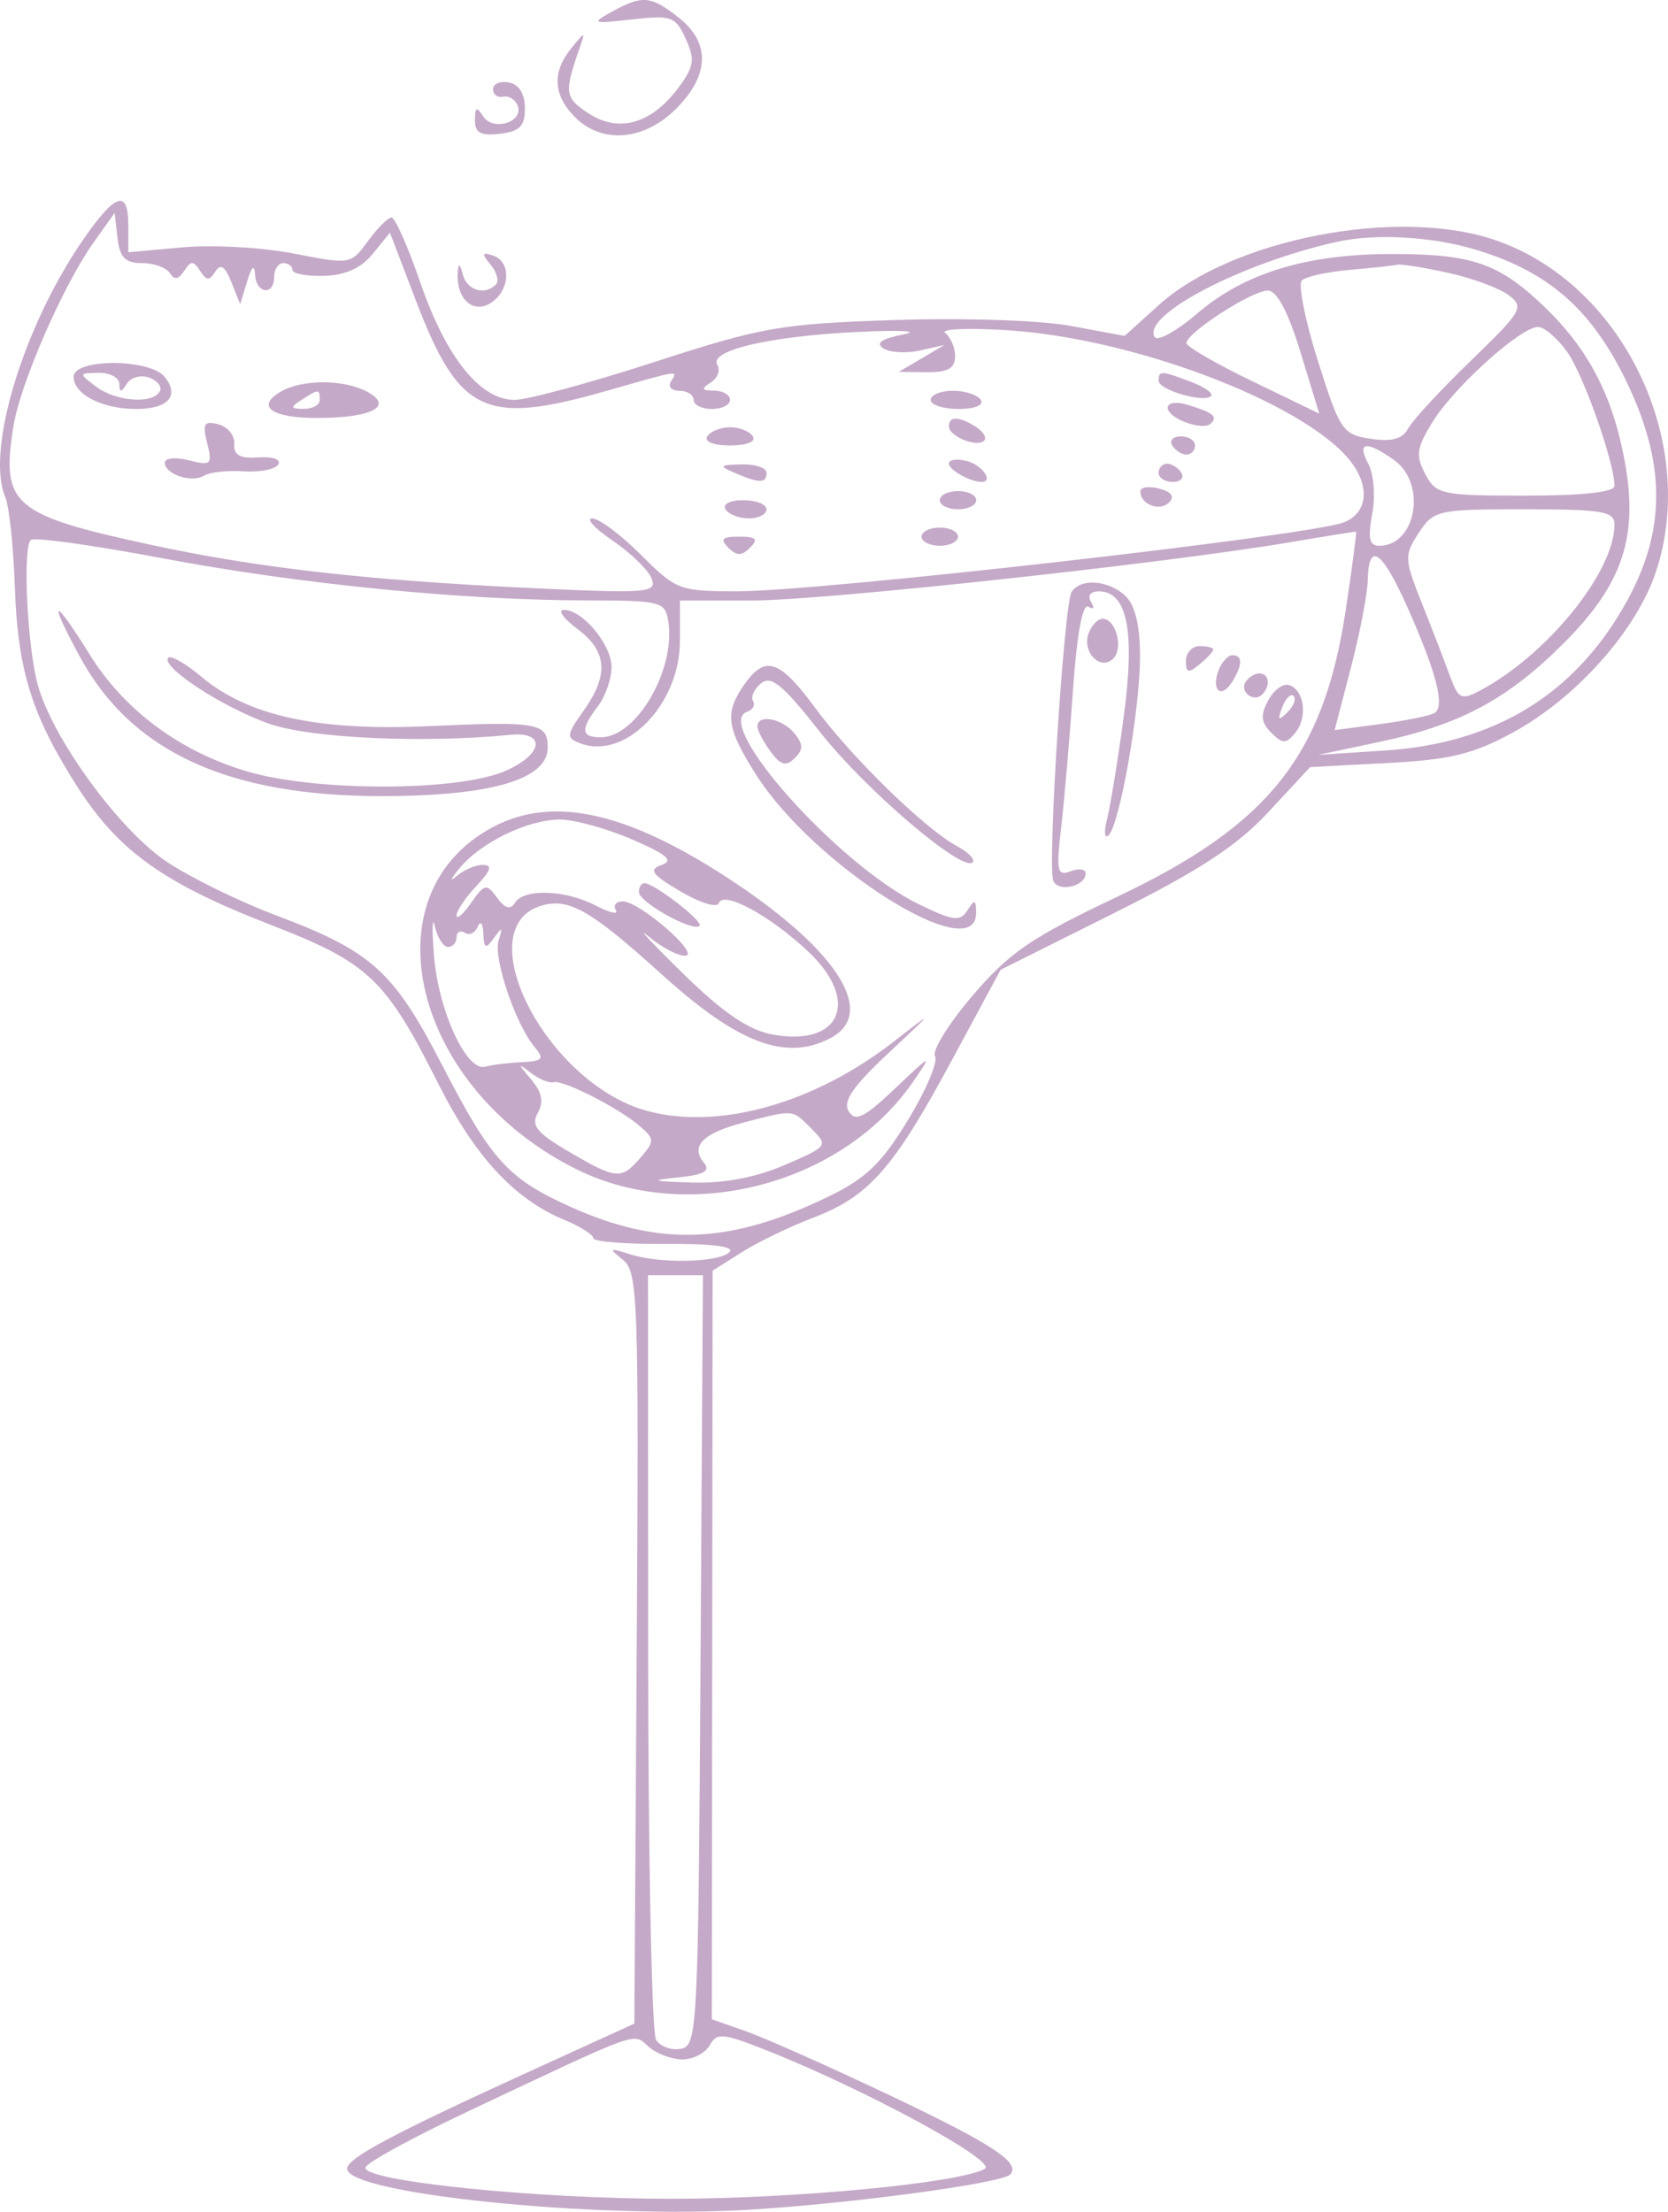 <svg width="445" height="590" viewBox="0 0 445 590" fill="none" xmlns="http://www.w3.org/2000/svg">
<path fill-rule="evenodd" clip-rule="evenodd" d="M163.228 3.143C157.624 6.247 157.979 6.383 168.613 5.184C179.138 3.997 180.226 4.389 182.945 10.358C185.468 15.894 185.183 17.76 180.96 23.434C173.807 33.042 165.082 35.526 157.028 30.25C150.65 26.071 150.468 24.802 154.559 13.026C156.225 8.23 156.196 8.227 152.404 12.883C147.22 19.244 147.561 25.41 153.421 31.269C160.633 38.481 171.839 37.547 180.364 29.024C189.328 20.061 189.578 11.387 181.065 4.69C173.614 -1.172 171.372 -1.366 163.228 3.143ZM131.529 23.794C131.529 25.23 132.76 26.13 134.265 25.796C135.771 25.463 137.503 26.555 138.116 28.226C139.726 32.617 131.48 35.108 128.887 31.016C127.185 28.326 126.73 28.538 126.701 32.038C126.674 35.431 128.218 36.278 133.353 35.687C138.651 35.078 140.042 33.66 140.042 28.871C140.042 25.045 138.478 22.522 135.786 22.002C133.443 21.552 131.529 22.357 131.529 23.794ZM22.022 64.175C6.092 87.331 -3.837 120.322 1.414 132.657C2.448 135.089 3.594 145.836 3.959 156.538C4.717 178.826 8.485 190.879 20.63 209.866C31.608 227.024 43.68 235.652 72.151 246.683C98.37 256.843 102.843 261.08 116.922 289.08C126.679 308.483 137.23 319.891 150.511 325.393C154.788 327.164 158.285 329.373 158.285 330.299C158.285 331.229 166.989 331.917 177.623 331.829C189.856 331.73 196.112 332.523 194.648 333.984C191.792 336.84 176.222 337.183 168.015 334.571C162.479 332.81 162.318 332.946 166.217 336.091C170.202 339.302 170.457 346.553 169.866 439.68L169.231 539.817L141.259 552.582C104.765 569.235 92.61 575.714 92.61 578.517C92.61 585.208 158.468 591.951 199.636 589.477C227.076 587.828 267.107 582.44 269.466 580.081C272.512 577.038 264.869 571.995 237.597 559.048C221.402 551.356 204.046 543.626 199.028 541.865L189.907 538.664L190.009 438.816L190.114 338.968L197.914 334.038C202.208 331.326 210.731 327.2 216.858 324.873C231.786 319.2 238.317 311.808 253.835 283.023L266.949 258.699L297.145 243.611C320.102 232.14 329.997 225.662 338.432 216.577L349.529 204.629L370.085 203.549C386.905 202.666 393.001 201.187 403.621 195.406C420.519 186.209 436.588 168.167 441.766 152.578C453.352 117.695 432.625 75.245 398.467 63.898C372.413 55.245 328.559 63.837 309.112 81.406L300.037 89.606L285.715 86.947C277.612 85.441 257.129 84.76 238.555 85.376C208.208 86.383 203.358 87.232 174.587 96.57C157.463 102.128 140.665 106.674 137.252 106.674C128.121 106.674 119.019 95.339 112.157 75.42C108.861 65.853 105.395 58.026 104.456 58.026C103.515 58.026 100.681 60.859 98.159 64.323C93.612 70.562 93.427 70.594 78.422 67.641C70.088 66.002 56.739 65.252 48.751 65.977L34.232 67.293V60.227C34.232 50.303 30.805 51.412 22.022 64.175ZM37.898 70.188C41.075 70.188 44.424 71.399 45.339 72.88C46.499 74.758 47.647 74.573 49.131 72.272C50.924 69.492 51.595 69.492 53.388 72.272C55.095 74.919 55.895 74.958 57.438 72.465C58.819 70.229 60.021 71.01 61.719 75.245L64.081 81.134L65.941 75.053C67.16 71.066 67.885 70.438 68.043 73.228C68.34 78.404 73.151 78.978 73.151 73.836C73.151 71.83 74.246 70.188 75.583 70.188C76.921 70.188 78.016 71.007 78.013 72.012C78.013 73.017 81.81 73.727 86.449 73.593C92.143 73.43 96.373 71.516 99.457 67.707L104.03 62.061L110.895 80.024C122.48 110.347 129.291 113.577 161.934 104.241C181.778 98.567 180.885 98.693 178.961 101.809C178.134 103.147 179.165 104.241 181.25 104.241C183.334 104.241 185.042 105.336 185.042 106.674C185.042 108.012 187.231 109.106 189.907 109.106C192.582 109.106 194.772 108.012 194.772 106.674C194.772 105.336 192.857 104.224 190.515 104.205C187.148 104.176 186.959 103.723 189.61 102.043C191.454 100.875 192.247 98.764 191.374 97.348C188.999 93.507 205.267 89.683 228.825 88.548C240.197 87.998 245.67 88.302 240.987 89.221C235.145 90.369 233.471 91.534 235.653 92.933C237.402 94.052 241.78 94.31 245.383 93.505L251.933 92.04L245.852 95.621L239.771 99.204L247.27 99.291C252.811 99.355 254.782 98.265 254.808 95.12C254.83 92.78 253.643 89.954 252.174 88.839C250.702 87.728 258.372 87.407 269.218 88.129C304.41 90.469 351.105 108.875 361.292 124.421C365.522 130.879 364.34 137.111 358.454 139.368C349.223 142.912 219.101 157.698 196.883 157.73C181.291 157.754 180.423 157.428 171.019 148.025C165.668 142.673 159.813 138.295 158.008 138.295C156.201 138.295 158.67 140.978 163.496 144.254C168.319 147.533 172.982 152.077 173.853 154.351C175.32 158.17 172.787 158.358 140.714 156.823C97.524 154.755 68.561 151.445 40.313 145.347C3.297 137.354 0.23 134.71 3.591 113.677C5.411 102.3 16.877 76.025 24.982 64.664L30.584 56.809L31.352 63.499C31.953 68.702 33.405 70.188 37.898 70.188ZM393.39 66.515C412.738 72.26 424.25 82.153 433.53 101.004C444.383 123.051 444.61 140.932 434.272 159.926C420.706 184.851 399.223 198.239 369.672 200.19L351.662 201.377L367.94 197.93C389.564 193.35 402.232 186.559 417.289 171.476C432.944 155.789 437.169 143.119 433.45 123C430.217 105.511 423.803 93.179 412.071 81.888C399.96 70.232 392.836 67.755 371.404 67.755C348.634 67.755 332.062 72.8 319.496 83.554C313.962 88.292 308.808 91.153 308.042 89.912C304.486 84.155 331.082 70.239 356.527 64.545C366.816 62.241 381.673 63.036 393.39 66.515ZM130.899 70.623C132.56 72.637 133.2 75.004 132.319 75.885C129.303 78.901 124.589 77.485 123.475 73.228C122.687 70.212 122.293 70.034 122.118 72.62C121.648 79.618 126.107 83.826 130.853 80.868C136.121 77.582 136.535 69.825 131.529 68.171C128.542 67.184 128.428 67.629 130.899 70.623ZM386.205 72.742C392.624 74.148 399.929 76.828 402.434 78.701C406.722 81.907 406.134 82.934 392.408 96.215C384.386 103.974 376.862 112.103 375.69 114.278C374.155 117.121 371.336 117.899 365.668 117.046C358.184 115.917 357.468 114.861 351.594 96.27C348.191 85.5 346.267 75.841 347.318 74.807C348.369 73.773 354.155 72.501 360.176 71.983C366.196 71.462 371.888 70.847 372.827 70.613C373.763 70.38 379.783 71.338 386.205 72.742ZM346.943 93.928L351.957 110.322L334.326 101.809C324.631 97.127 316.628 92.515 316.546 91.559C316.314 88.942 334.013 77.483 338.24 77.509C340.673 77.526 343.643 83.126 346.943 93.928ZM418.116 93.904C422.465 100.014 430.711 123.384 430.718 129.616C430.721 131.282 422.21 132.214 407.002 132.214C384.517 132.214 383.125 131.915 380.231 126.44C377.619 121.499 377.908 119.485 382.228 112.495C387.968 103.208 405.735 87.215 410.313 87.215C411.986 87.215 415.499 90.224 418.116 93.904ZM19.638 100.508C19.638 105.195 27.244 109.106 36.361 109.106C44.901 109.106 48.039 105.506 43.874 100.486C39.822 95.604 19.638 95.621 19.638 100.508ZM31.836 102.417C31.866 104.784 32.313 104.767 33.855 102.334C34.945 100.617 37.66 99.912 39.885 100.766C42.113 101.619 43.33 103.298 42.588 104.497C40.508 107.863 30.822 107.07 25.575 103.103C20.973 99.62 20.99 99.53 26.327 99.454C29.336 99.411 31.817 100.746 31.836 102.417ZM309.095 101.546C309.095 104.025 321.179 107.562 323.098 105.645C323.794 104.947 321.405 103.251 317.788 101.877C309.766 98.827 309.095 98.803 309.095 101.546ZM74.924 104.465C68.089 108.445 72.458 111.541 84.848 111.502C99.319 111.454 105.144 108.345 97.964 104.502C91.715 101.157 80.635 101.14 74.924 104.465ZM85.313 106.674C85.313 108.012 83.399 109.089 81.056 109.07C77.417 109.038 77.33 108.688 80.448 106.674C85.038 103.706 85.313 103.706 85.313 106.674ZM248.285 106.674C248.285 108.012 251.634 109.106 255.725 109.106C260.067 109.106 262.541 108.092 261.663 106.674C260.836 105.336 257.489 104.241 254.222 104.241C250.955 104.241 248.285 105.336 248.285 106.674ZM311.527 108.778C311.527 111.638 320.965 115.073 323.062 112.976C324.932 111.106 323.675 110.079 317 108.029C313.853 107.061 311.527 107.379 311.527 108.778ZM55.27 118.203C56.708 123.927 56.331 124.28 50.396 122.791C46.857 121.903 43.962 122.173 43.962 123.394C43.962 126.515 51.152 128.918 54.426 126.894C55.927 125.968 60.673 125.445 64.971 125.734C69.269 126.024 73.44 125.201 74.241 123.907C75.065 122.572 72.776 121.755 68.95 122.02C63.99 122.36 62.285 121.412 62.509 118.432C62.677 116.204 60.765 113.845 58.265 113.19C54.438 112.191 53.962 112.986 55.27 118.203ZM253.15 113.711C253.15 116.408 260.632 119.461 262.548 117.544C263.322 116.771 262.344 115.122 260.376 113.876C255.828 110.999 253.15 110.938 253.15 113.711ZM188.691 116.403C187.81 117.826 190.335 118.836 194.772 118.836C199.208 118.836 201.733 117.826 200.853 116.403C200.026 115.066 197.289 113.971 194.772 113.971C192.254 113.971 189.518 115.066 188.691 116.403ZM312.744 118.836C313.571 120.174 315.276 121.268 316.536 121.268C317.796 121.268 318.825 120.174 318.825 118.836C318.825 117.498 317.117 116.403 315.033 116.403C312.948 116.403 311.917 117.498 312.744 118.836ZM371.795 122.623C380.73 128.879 377.918 145.592 367.933 145.592C365.328 145.592 364.882 143.544 366.089 137.113C366.972 132.406 366.515 126.454 365.06 123.735C361.92 117.87 364.42 117.457 371.795 122.623ZM253.15 123.669C253.15 125.35 258.871 128.565 261.862 128.565C265.18 128.565 262.064 124.056 258.014 122.995C255.339 122.297 253.15 122.599 253.15 123.669ZM195.988 126.133C202.631 128.989 204.501 128.989 204.501 126.133C204.501 124.795 201.49 123.779 197.812 123.871C191.884 124.024 191.678 124.28 195.988 126.133ZM309.095 126.133C309.095 127.471 310.803 128.565 312.887 128.565C314.972 128.565 316.003 127.471 315.176 126.133C314.349 124.795 312.644 123.701 311.384 123.701C310.124 123.701 309.095 124.795 309.095 126.133ZM304.23 131.083C304.23 134.569 309.382 136.549 311.9 134.031C313.454 132.477 312.534 131.192 309.256 130.336C306.492 129.611 304.23 129.95 304.23 131.083ZM250.717 133.43C250.717 134.768 252.906 135.863 255.582 135.863C258.258 135.863 260.447 134.768 260.447 133.43C260.447 132.092 258.258 130.998 255.582 130.998C252.906 130.998 250.717 132.092 250.717 133.43ZM193.555 135.863C194.382 137.201 197.182 138.295 199.78 138.295C202.378 138.295 204.501 137.201 204.501 135.863C204.501 134.525 201.699 133.43 198.277 133.43C194.747 133.43 192.702 134.484 193.555 135.863ZM430.716 139.959C430.716 152.559 412.713 174.757 394.816 184.231C389.861 186.853 389.075 186.471 386.84 180.351C385.478 176.62 382.116 167.914 379.37 161.009C374.634 149.09 374.588 148.132 378.501 142.158C382.478 136.089 383.49 135.863 406.671 135.863C427.592 135.863 430.716 136.395 430.716 139.959ZM245.852 143.16C245.852 144.498 248.041 145.592 250.717 145.592C253.393 145.592 255.582 144.498 255.582 143.16C255.582 141.822 253.393 140.727 250.717 140.727C248.041 140.727 245.852 141.822 245.852 143.16ZM359.042 162.619C353.17 201.652 338.53 220.026 297.986 239.252C275.117 250.096 269.323 254.058 259.469 265.593C253.089 273.06 248.581 280.321 249.455 281.732C250.325 283.14 247.09 290.79 242.267 298.729C235.198 310.366 231.041 314.353 220.825 319.293C194.723 331.912 175.986 332.634 152.204 321.932C135.503 314.418 131.091 309.549 117.975 284.157C104.999 259.028 99.168 253.769 73.657 244.185C63.903 240.519 50.768 234.076 44.468 229.868C31.749 221.367 13.866 196.787 10.042 182.553C7.254 172.174 6.019 146.239 8.206 144.05C9.02 143.235 24.79 145.42 43.244 148.903C79.794 155.804 123.161 160.121 156.291 160.162C176.3 160.184 177.453 160.474 178.28 165.66C180.343 178.564 169.839 196.673 160.295 196.673C154.977 196.673 154.802 194.62 159.579 188.303C161.542 185.705 163.15 181.054 163.15 177.965C163.15 171.913 155.337 162.57 150.38 162.697C148.709 162.738 150.348 165.02 154.029 167.764C162.014 173.723 162.493 180.05 155.68 189.619C151.081 196.079 150.998 196.828 154.749 198.268C166.789 202.89 181.393 187.919 181.393 170.955V160.187H200.733C219.721 160.187 310.883 150.306 344.365 144.617C353.73 143.026 361.562 141.773 361.771 141.834C361.981 141.895 360.752 151.248 359.042 162.619ZM194.285 146.079C196.555 148.348 197.853 148.348 200.123 146.079C202.392 143.809 201.745 143.16 197.204 143.16C192.663 143.16 192.016 143.809 194.285 146.079ZM375.485 162.011C383.203 179.305 385.556 188.437 382.734 190.181C381.544 190.915 375.057 192.248 368.317 193.141L356.062 194.768L360.412 178.084C362.803 168.909 364.824 158.394 364.899 154.714C365.118 144.303 368.675 146.755 375.485 162.011ZM285.887 157.917C283.851 161.211 279.42 230.819 280.986 234.898C282.231 238.145 289.636 236.496 289.636 232.974C289.636 231.823 287.821 231.575 285.605 232.427C282.049 233.791 281.755 232.415 283.1 220.795C283.941 213.549 285.367 196.979 286.269 183.978C287.305 169.067 288.816 160.897 290.365 161.853C291.759 162.716 292.071 162.157 291.083 160.564C290.052 158.893 290.905 157.754 293.192 157.754C300.766 157.754 302.87 168.471 299.779 191.28C298.198 202.941 296.201 215.22 295.342 218.564C294.483 221.909 294.661 223.838 295.734 222.85C298.66 220.158 304.038 189.908 304.14 175.562C304.199 167.258 302.929 161.666 300.409 159.143C296.021 154.758 288.244 154.101 285.887 157.917ZM21.311 175.197C35.14 200.621 60.952 212.464 102.34 212.374C131.147 212.313 146.123 207.886 146.123 199.431C146.123 192.822 143.606 192.367 114.402 193.705C84.88 195.06 66.184 191 53.75 180.539C49.591 177.038 45.616 174.75 44.916 175.45C42.619 177.746 59.517 188.787 71.935 193.102C82.988 196.943 112.928 198.307 136.148 196.028C145.79 195.082 144.917 201.26 134.783 205.668C122.096 211.185 84.034 211.214 65.698 205.721C47.871 200.377 33.123 189.395 23.938 174.621C14.17 158.905 12.633 159.241 21.311 175.197ZM290.453 168.863C288.529 173.879 293.571 179.116 297.013 175.674C299.798 172.889 297.697 165.052 294.165 165.052C292.927 165.052 291.258 166.766 290.453 168.863ZM316.392 176.294C316.392 179.527 317.051 179.695 320.041 177.214C322.048 175.547 323.69 173.772 323.69 173.268C323.69 172.762 322.048 172.349 320.041 172.349C318.034 172.349 316.392 174.124 316.392 176.294ZM325.108 178.778C323.072 184.085 325.777 186.552 328.649 182.008C331.527 177.459 331.588 174.781 328.815 174.781C327.62 174.781 325.952 176.579 325.108 178.778ZM198.559 182.621C193.264 190.181 193.774 194.148 201.648 206.563C217.186 231.065 260.539 258.312 260.41 243.497C260.379 239.919 260.011 239.811 258.104 242.828C256.149 245.919 254.358 245.695 245.127 241.21C223.683 230.792 189.948 193.01 199.303 189.891C200.84 189.38 201.558 188.084 200.894 187.011C200.232 185.939 201.196 183.813 203.037 182.285C205.708 180.067 208.872 182.679 218.767 195.269C230.835 210.625 256.779 232.775 259.503 230.048C260.252 229.301 258.374 227.355 255.334 225.728C246.852 221.189 227.137 201.988 217.554 188.933C207.997 175.912 204.151 174.635 198.559 182.621ZM332.308 181.911C330.646 184.598 334.482 187.503 336.73 185.255C339.04 182.942 338.61 179.646 335.995 179.646C334.735 179.646 333.076 180.665 332.308 181.911ZM338.333 186.853C336.224 190.794 336.404 192.708 339.143 195.447C342.188 198.492 343.056 198.5 345.54 195.505C348.936 191.416 348.006 184.1 343.922 182.74C342.339 182.215 339.824 184.063 338.333 186.853ZM343.45 190.025C341.047 192.409 340.77 192.129 342.088 188.663C343.003 186.265 344.363 184.915 345.112 185.664C345.861 186.41 345.114 188.373 343.45 190.025ZM202.069 193.776C202.069 194.858 203.638 197.867 205.554 200.465C208.281 204.162 209.685 204.549 212.017 202.248C214.37 199.932 214.34 198.519 211.884 195.559C208.607 191.611 202.069 190.422 202.069 193.776ZM131.49 220.637C97.453 238.724 110.33 290.641 154.172 312.09C184.001 326.685 224.826 315.921 243.644 288.501C248.82 280.96 248.596 281.043 238.849 290.303C230.552 298.184 228.212 299.345 226.427 296.457C224.792 293.813 227.473 289.866 236.864 281.077C249.423 269.329 249.433 269.309 238.36 277.918C217.203 294.368 191.816 301.5 172.724 296.36C145.423 289.007 124.127 246.671 145.087 241.41C152.063 239.658 158.062 243.193 176.558 259.942C196.963 278.421 209.787 283.227 221.689 276.857C233.78 270.384 223.844 254.126 196.618 235.837C168.125 216.696 147.824 211.958 131.49 220.637ZM168.526 223.882C177.937 227.929 179.846 229.564 176.526 230.726C172.933 231.986 173.821 233.234 181.566 237.805C186.737 240.855 191.332 242.263 191.775 240.933C192.935 237.45 205.411 244.212 215.668 253.885C229.601 267.025 224.226 279.358 206.048 275.95C199.571 274.734 192.862 270.134 181.936 259.417C173.61 251.251 169.606 246.929 173.036 249.811C176.468 252.694 180.846 255.007 182.765 254.951C187.148 254.827 170.664 240.456 166.14 240.456C164.337 240.456 163.51 241.504 164.303 242.786C165.094 244.068 162.698 243.526 158.974 241.585C150.842 237.343 139.775 236.953 137.381 240.823C136.17 242.789 134.742 242.383 132.611 239.466C129.797 235.62 129.279 235.725 125.684 240.855C123.548 243.908 121.799 245.408 121.799 244.195C121.799 242.981 124.178 239.452 127.087 236.355C131.025 232.166 131.461 230.726 128.79 230.726C126.817 230.726 123.645 232.096 121.743 233.767C119.839 235.44 120.247 234.441 122.653 231.551C128.369 224.679 140.723 218.688 149.322 218.62C153.087 218.589 161.73 220.958 168.526 223.882ZM170.447 237.96C170.447 240.656 184.894 248.712 186.625 246.982C187.776 245.829 174.536 235.591 171.897 235.591C171.099 235.591 170.447 236.657 170.447 237.96ZM119.537 252.618C120.78 252.618 121.799 251.458 121.799 250.042C121.799 248.627 122.801 248.084 124.025 248.841C125.248 249.597 126.803 248.841 127.481 247.16C128.158 245.479 128.817 246.294 128.941 248.969C129.135 253.095 129.568 253.28 131.796 250.186C133.998 247.123 134.195 247.233 133.022 250.867C131.529 255.498 137.569 273.347 142.669 279.375C145.291 282.471 144.776 283.069 139.252 283.335C135.674 283.507 131.259 284.055 129.444 284.551C124.441 285.923 116.908 269.506 115.769 254.751C115.212 247.559 115.324 244.136 116.015 247.145C116.706 250.154 118.292 252.618 119.537 252.618ZM147.692 288.688C150.241 287.973 165.303 295.679 170.861 300.544C174.629 303.842 174.634 304.436 170.927 308.763C165.787 314.768 164.466 314.661 151.762 307.216C143.144 302.166 141.594 300.235 143.472 296.881C145.114 293.945 144.603 291.366 141.694 287.932C138.05 283.629 138.043 283.439 141.611 286.19C143.81 287.888 146.547 289.012 147.692 288.688ZM216.454 301.057C221.039 305.642 220.932 305.788 209.315 310.787C201.57 314.119 193.079 315.72 184.592 315.452C173.814 315.111 173.208 314.883 180.953 314.078C187.922 313.355 189.627 312.375 187.781 310.149C184.11 305.725 187.547 302.266 198.42 299.437C211.888 295.932 211.273 295.876 216.454 301.057ZM186.893 442.92C186.285 541.269 186.064 545.694 181.685 546.538C179.17 547.022 176.176 545.942 175.033 544.137C173.889 542.335 172.938 495.708 172.916 440.521L172.88 340.185H180.204H187.528L186.893 442.92ZM182.072 549.371C184.911 549.371 188.185 547.669 189.35 545.587C191.237 542.215 192.831 542.339 203.942 546.718C230.453 557.167 266.316 576.59 262.731 578.558C255.774 582.377 212.292 586.524 178.961 586.546C143.338 586.568 97.475 581.91 97.475 578.268C97.475 577.101 109.79 570.339 124.84 563.241C171.666 541.155 168.745 542.201 173.072 546C175.183 547.854 179.233 549.371 182.072 549.371Z" fill="#C5A9C8"/>
</svg>
